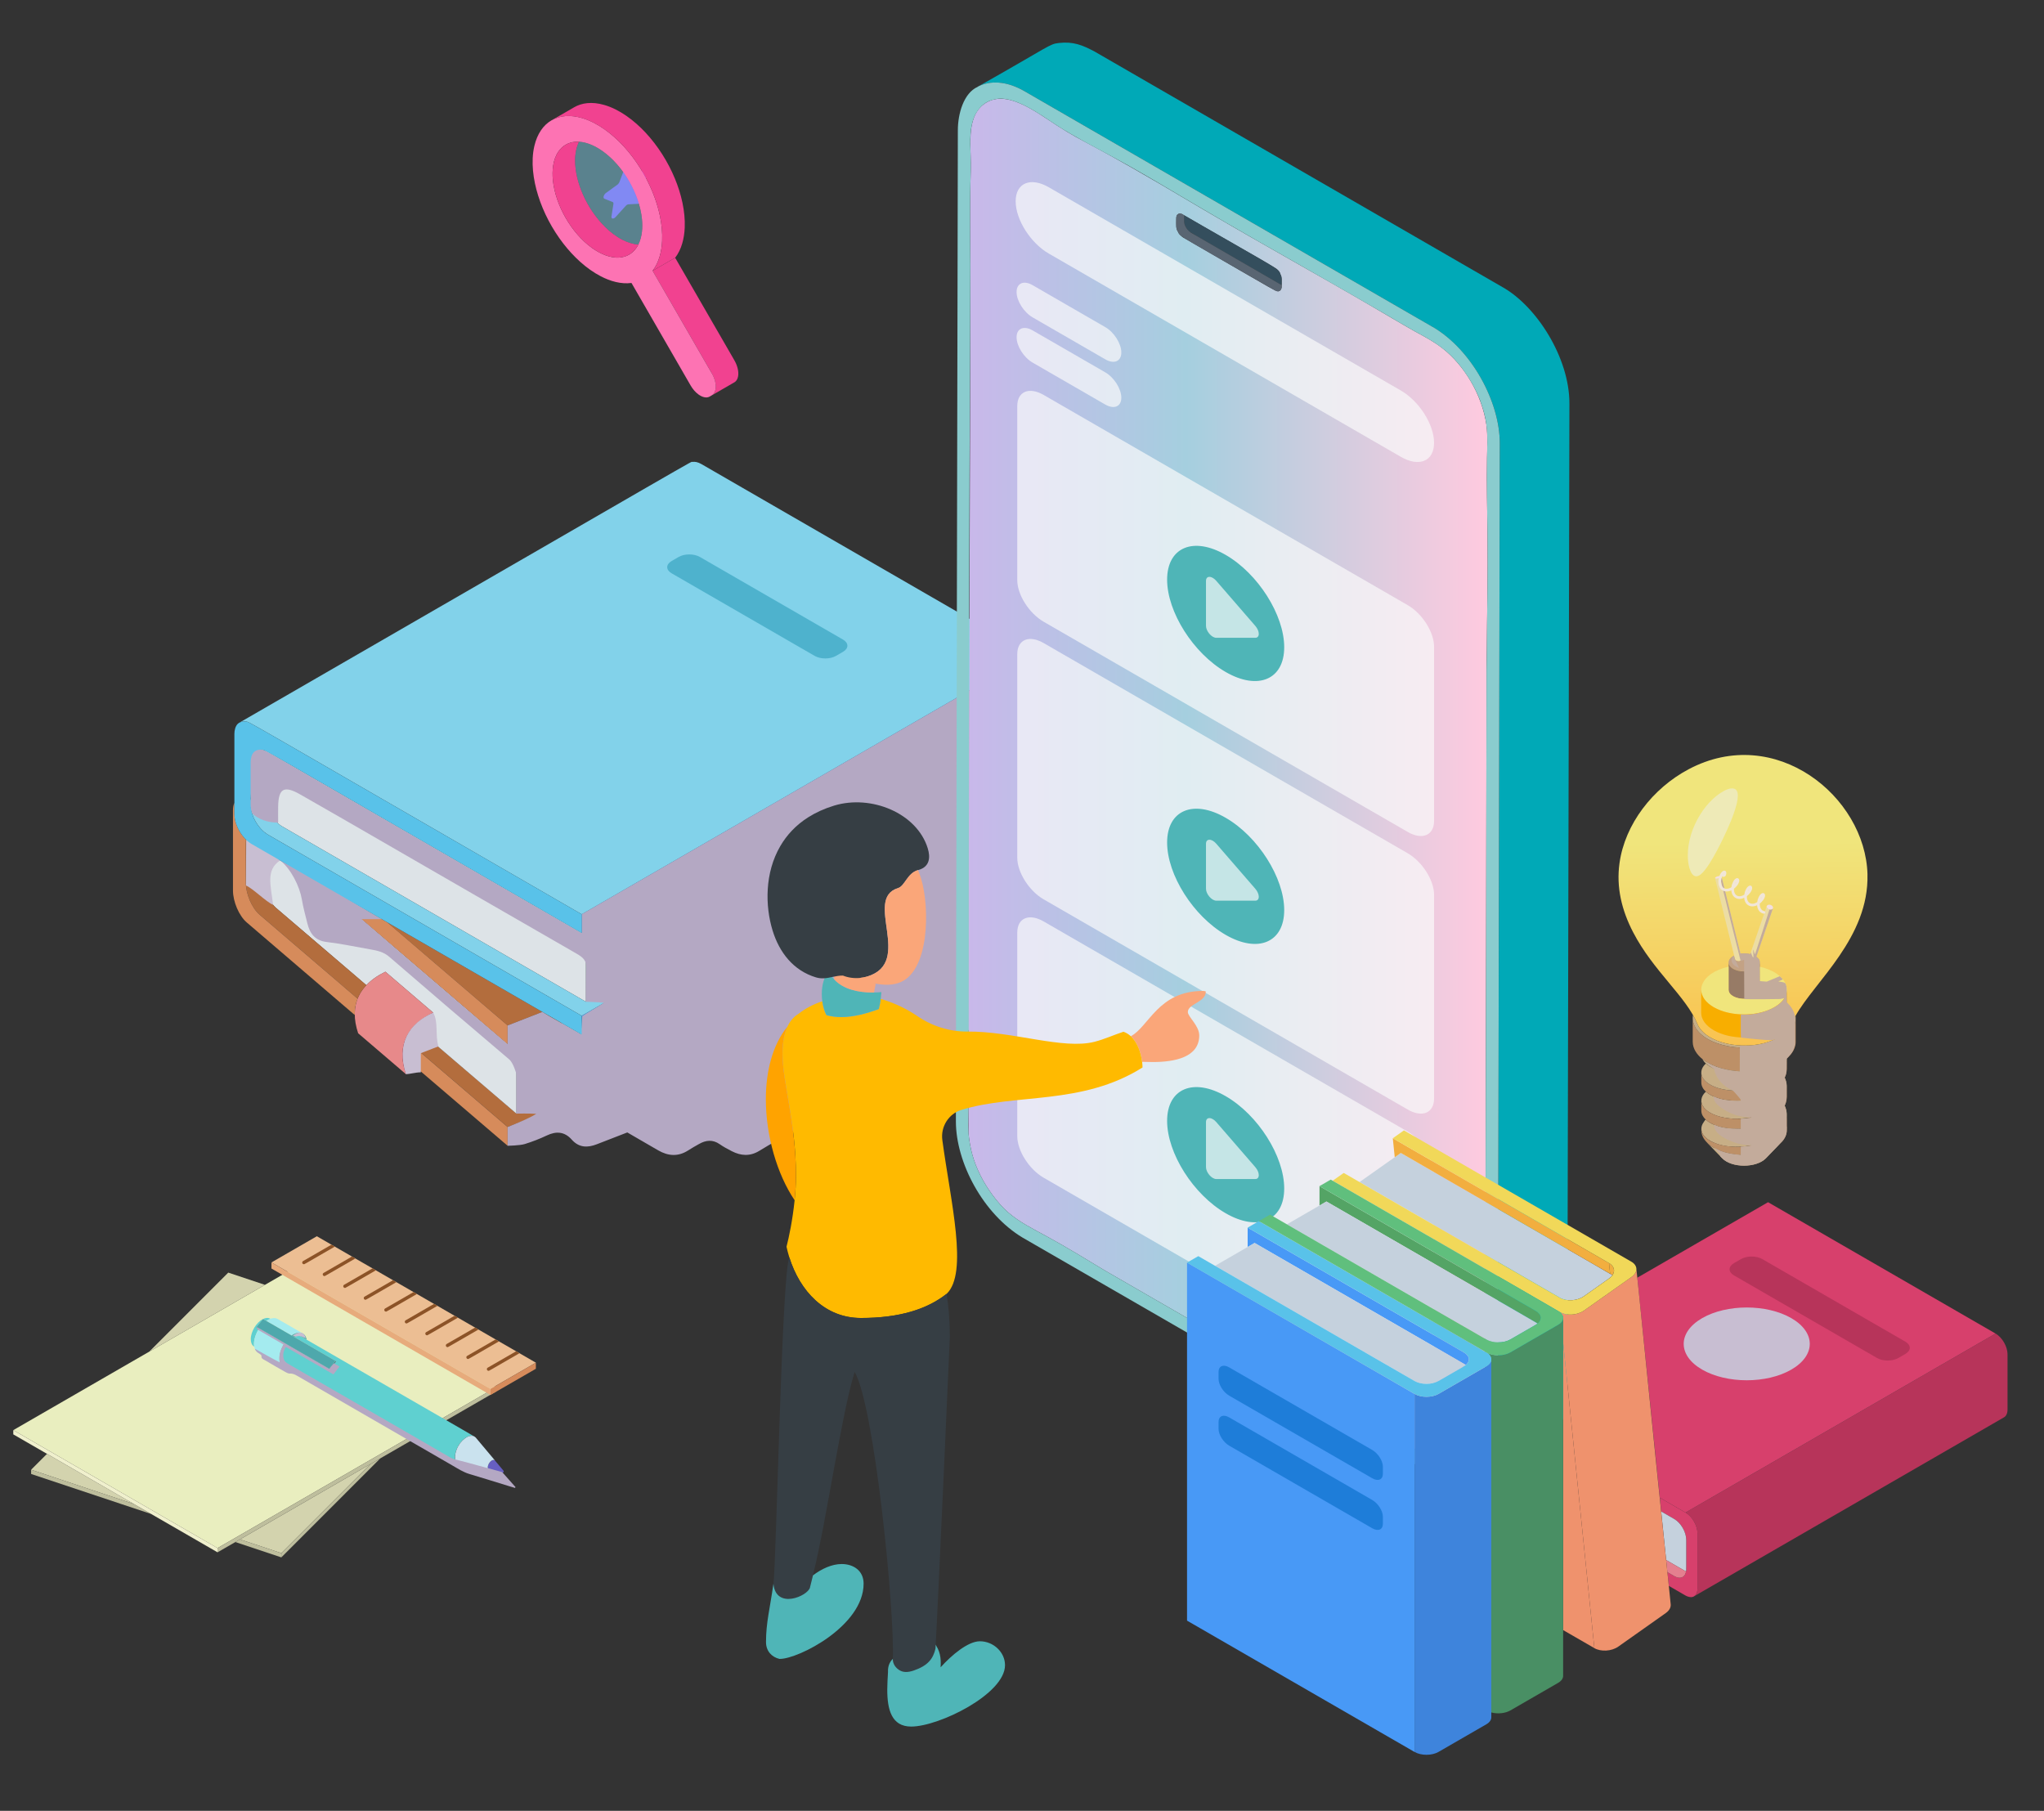 <?xml version="1.0" encoding="UTF-8"?>
<svg xmlns="http://www.w3.org/2000/svg" xmlns:xlink="http://www.w3.org/1999/xlink" viewBox="0 0 1200 1063.09">
  <rect x="0" y="0" width="1200" height="1063.09" fill="#333333" stroke="none"/>
  <defs>
    <style>
      .cls-1 {
        fill: #c7ae86;
      }

      .cls-2 {
        fill: #e7898a;
      }

      .cls-3 {
        fill: #fbfbfb;
        opacity: .69;
      }

      .cls-4 {
        fill: #c3a285;
      }

      .cls-5 {
        fill: #8c5327;
      }

      .cls-6 {
        fill: #ffba00;
      }

      .cls-7 {
        fill: #59c2e9;
      }

      .cls-8, .cls-9 {
        fill: #c8bed2;
      }

      .cls-10 {
        fill: #f0f0cd;
      }

      .cls-11 {
        fill: #344e5d;
      }

      .cls-12 {
        fill: #363e44;
      }

      .cls-13 {
        fill: #e9eebf;
      }

      .cls-14 {
        fill: #b4a8c3;
      }

      .cls-14, .cls-9, .cls-15 {
        mix-blend-mode: multiply;
      }

      .cls-16 {
        fill: url(#linear-gradient-2);
      }

      .cls-17 {
        fill: #ef926d;
      }

      .cls-18 {
        fill: #b7345a;
      }

      .cls-19 {
        fill: #d7406c;
      }

      .cls-20 {
        fill: #977b66;
      }

      .cls-21 {
        fill: #bebe9d;
      }

      .cls-22 {
        fill: #f0e57c;
      }

      .cls-23 {
        fill: #e7ab7c;
      }

      .cls-24 {
        opacity: .5;
      }

      .cls-24, .cls-25 {
        fill: #82d2ea;
      }

      .cls-26 {
        fill: #498f64;
      }

      .cls-27 {
        fill: #d3d3ae;
      }

      .cls-28 {
        fill: #b36d3d;
      }

      .cls-29 {
        fill: #f5d9d9;
      }

      .cls-30 {
        fill: #c3ab9b;
      }

      .cls-31 {
        fill: #4899f6;
      }

      .cls-32 {
        fill: #ecbe93;
      }

      .cls-33 {
        fill: #f2dfdf;
      }

      .cls-34 {
        fill: #00a9b7;
      }

      .cls-35 {
        fill: #5fd0d0;
      }

      .cls-36 {
        fill: #eeeab7;
      }

      .cls-37 {
        isolation: isolate;
      }

      .cls-38 {
        fill: #e47f8f;
      }

      .cls-39 {
        fill: #e45b69;
      }

      .cls-40 {
        fill: #675fc2;
      }

      .cls-41 {
        fill: #f1d859;
      }

      .cls-42 {
        fill: #4fb5b7;
      }

      .cls-43 {
        fill: #9fb3c0;
      }

      .cls-44 {
        fill: #54a465;
      }

      .cls-45 {
        fill: #596572;
      }

      .cls-46 {
        fill: #3c8695;
      }

      .cls-47 {
        fill: #f14290;
      }

      .cls-48 {
        fill: #ecdda3;
      }

      .cls-49 {
        fill: #8accce;
      }

      .cls-50 {
        fill: #4eb2cd;
      }

      .cls-51 {
        fill: #ffa300;
      }

      .cls-52 {
        fill: #a4ebef;
      }

      .cls-53 {
        fill: #cae2ee;
      }

      .cls-54 {
        fill: #fd73b3;
      }

      .cls-55 {
        fill: #8040fd;
      }

      .cls-56 {
        fill: #f1e6d8;
      }

      .cls-57 {
        fill: #bd9067;
      }

      .cls-58 {
        fill: #faa679;
      }

      .cls-59 {
        fill: #346e82;
      }

      .cls-60 {
        fill: #c5d1dd;
      }

      .cls-61 {
        fill: #60bf7d;
      }

      .cls-62 {
        fill: #1e7dd9;
      }

      .cls-63 {
        fill: #f2ae3f;
      }

      .cls-64 {
        fill: #dde3e7;
      }

      .cls-65 {
        fill: url(#linear-gradient);
      }

      .cls-66 {
        fill: #3e84dc;
      }

      .cls-67 {
        fill: #d68b5b;
      }

      .cls-68 {
        fill: #f8ae00;
      }

      .cls-69 {
        fill: #4ea8ac;
      }
    </style>
    <linearGradient id="linear-gradient" x1="568.47" y1="459.3" x2="873.39" y2="459.3" gradientUnits="userSpaceOnUse">
      <stop offset="0" stop-color="#c9b8ea"/>
      <stop offset=".42" stop-color="#a5cfdf"/>
      <stop offset="1" stop-color="#ffcadf"/>
    </linearGradient>
    <linearGradient id="linear-gradient-2" x1="1023.08" y1="494.46" x2="1024.45" y2="622.04" gradientUnits="userSpaceOnUse">
      <stop offset="0" stop-color="#f0e57c"/>
      <stop offset="1" stop-color="#fac04d"/>
    </linearGradient>
  </defs>
  <g class="cls-37">
    <g id="Layer_1" data-name="Layer 1">
      <g>
        <g>
          <polygon class="cls-5" points="607.59 541.09 607.59 552.1 298.02 672.65 298.02 661.64 607.59 541.09"/>
          <path class="cls-5" d="M607.59,481.46v11.04c-41.63,16.17,85.91-33.45-206.02,80.23l58.71-33.91,147.31-57.36Z"/>
          <polygon class="cls-28" points="607.59 481.46 460.28 538.83 588.26 464.93 607.59 481.46"/>
          <path class="cls-31" d="M341.52,607.39v-11.04l264.02-152.43v11.04c-57.37,33.09-145.53,84.05-264.02,152.43Z"/>
          <path class="cls-43" d="M593.08,540.9l-289.92,112.89v-42.74l26.67-10.39v-.02l11.69,6.75,60.04-34.66,191.52-74.58v42.74Z"/>
          <path class="cls-43" d="M591.24,445.34l-247.27,142.77v-41.74l247.27-142.77v41.74Z"/>
          <path class="cls-31" d="M341.52,547.8v-11.04l264.02-152.43v11.02c-19.94,11.53-260.07,150.16-264.02,152.46Z"/>
          <path class="cls-5" d="M329.83,600.64v.02c-31.2,12.15-25.01,9.74-31.81,12.39v-11.04l20.43-7.94,11.39,6.57Z"/>
          <polygon class="cls-28" points="318.44 594.07 298.02 602.01 227.19 541.39 318.44 594.07"/>
          <path class="cls-28" d="M303.17,653.79l289.92-112.89v-12.23l14.51,12.41-309.57,120.55-58.99-50.54c1-2.91,2.68-5.57,4.98-7.94l59.16,50.63Z"/>
          <path class="cls-64" d="M303.17,611.05v42.74l-59.16-50.63c2.63-2.75,6.08-5.15,10.27-7.22v-1.47c-9.34-7.99-18.68-16-28.02-23.99-4.59,2.24-8.36,4.89-11.18,7.92-.59-.59.38.33-52.87-45.25-4.63-3.98-8.06-12.39-8.06-18.68v-15.26l33.49,19.33,110.37,94.51,5.15-2Z"/>
          <path class="cls-67" d="M298.02,661.64v11.02l-60.16-51.49c-.35-3.68.05-7.01,1.16-10.06l58.99,50.54Z"/>
          <path class="cls-67" d="M298.02,602.01v11.04l-110.37-94.51,39.5,22.82c.23.12-1.89-1.64,70.87,60.65Z"/>
          <path class="cls-2" d="M254.28,594.47c-15.39,7.55-21.57,19.45-16,36.12l-28.02-23.99c-5.47-16.5.5-28.57,16-36.12,9.34,7.99,18.68,16,28.02,23.99Z"/>
          <path class="cls-39" d="M238.28,630.59c-5.57-16.68.61-28.58,16-36.12v1.47c-15.01,7.42-19.7,18.75-14.51,33.84l-1.49.81Z"/>
          <path class="cls-64" d="M155.69,440.66c1.34.54-11.37-6.72,185.83,107.13l2.45-1.42v41.74l-178.24-102.9c-5.66-3.28-10.18-11.16-10.18-17.65,0-26.89-.06-25.71.14-26.9Z"/>
          <path class="cls-25" d="M155.69,440.66c-.22,1.3-.14,0-.14,26.9,0,6.5,4.52,14.37,10.18,17.65l178.24,102.9,247.27-142.77v-9.67l14.3,8.24-264.02,152.43-184.15-106.32c-5.64-3.24-10.2-11.09-10.2-17.65v-25.04c0-2.03.56-4.54,2.03-5.92,1.37-1.26,3.71-1.84,6.5-.77Z"/>
          <path class="cls-28" d="M154.16,499.21v15.26c0,6.29,3.42,14.7,8.06,18.68,61.26,52.43,52.07,44.45,52.87,45.25-2.31,2.38-4.01,4.98-5.12,7.83-.24,0,.03.04-57.57-49.26-4.54-3.89-8.06-12.23-8.06-18.68,0-27.78-.09-24.95.21-25.25,2.15,2.1,3.47,2.62,9.62,6.17Z"/>
          <path class="cls-25" d="M140.6,424.22c283.42-163.65,264.24-152.81,265.81-153.04,1.65-.21,3.26.05,5.43,1.3l193.7,111.84-264.02,152.43c-206.48-119.22-194.69-112.82-197.24-113.14-1.23-.16-2.59.02-3.68.61Z"/>
          <path class="cls-50" d="M394.29,336.57l84.01,48.5c3.44,1.99,9.02,1.99,12.47,0l4.14-2.39c3.44-1.99,3.44-5.21,0-7.2l-84.01-48.5c-3.44-1.99-9.02-1.99-12.47,0l-4.14,2.39c-3.44,1.99-3.44,5.21,0,7.2Z"/>
          <path class="cls-67" d="M137.62,477.9c0,5.19,2.86,11.25,6.92,15.14-.31.31-.21-1.74-.21,25.25,0,6.45,3.52,14.79,8.06,18.68,58.54,50.1,57.34,49.26,57.57,49.26-1.19,2.93-1.77,6.13-1.7,9.57-.23,0,.85.75-63.42-54.27-4.54-3.89-8.06-12.23-8.06-18.68v-47.09c0-1.49.19-3.14.84-4.49v6.64Z"/>
          <path class="cls-14" d="M368.26,664.84c-6.17,2.39-11.98,4.61-17.77,6.89-5.51,2.17-10.55,2.13-14.82-2.67-4.21-4.74-9.08-5.09-14.67-2.44-4.15,1.97-8.48,3.65-12.87,5.01-2.96.92-10.11,1.02-10.11,1.02v-11.02s12.49-4.85,16.81-7.72c-3.7-.29-11.66-.13-11.66-.13v-23.2s-1.68-6.48-4.24-8.65c-23.56-19.97-47.05-40.02-70.4-60.22-3.34-2.89-7.1-3.66-11.08-4.35-8.53-1.48-17.02-3.32-25.6-4.33-6.87-.81-9.89-4.87-11.38-10.87-1.17-4.73-2.48-9.45-3.28-14.25-1.22-7.28-6.27-17.79-12.74-22.77,18.45,8.97,40.39,23.33,59.7,34.48h-11.87c28.8,24.9,85.74,73.42,85.74,73.42v-11.02s20.43-7.96,20.43-7.96l3.75,2.35s12.11,6.91,18.84,10.73c.33-4.18.58-7.34.83-10.59,3.6-2.38,8.09-4.8,12.67-7.83-3.7-.43-10.57-.62-10.57-.62,0,0-.15-13.2.25-19.06.34-5.12-1.84-6.95-5.98-9.33-39.01-22.4-77.95-44.93-116.91-67.41-15.02-8.67-30.03-17.35-45.11-25.92-9.47-5.39-12.74-3.53-12.92,7.12-.05,2.93,0,5.85,0,9.4-6.25.1-11.47-1.91-15.28-5.35,0,0-2.14-4.58-.84-8.59,0,0-2.34-23.66-1.06-26.72,2.1-5.02,8.25-2.07,8.25-2.07,2.72,1.18,5.32,2.69,7.89,4.18,56.1,32.37,112.18,64.76,168.28,97.13,3.22,1.86,11,6.31,11,6.31v-11.04l264.02-152.43v11.02l-14.3,8.27v32.07l14.3,8.24v11.04l-10.87,6.36c36.59,21.85,74.04,41.92,110.84,63.93-3.7,2.36-6.34,4.18-9.11,5.78-76.53,44.12-153.07,88.22-229.61,132.33-7.04,4.06-14.13,8.05-21.06,12.28-5.45,3.33-10.78,2.95-16.18.17-2.41-1.24-4.82-2.52-7.03-4.07-4.11-2.87-8.12-2.43-12.2-.1-2.12,1.21-4.26,2.38-6.3,3.71-5.89,3.82-11.75,3.37-17.61,0-6.09-3.5-12.15-7.04-18.14-10.52Z"/>
          <path class="cls-9" d="M247.07,629.54c-3.26,0-6.16,1.05-8.79,1.05-5.57-17.54,1.29-29.47,16-36.12,3.24,5.44,1.08,13.27,3.13,19.83-3.5,1.35-6.66,2.58-10.34,3.99v11.25Z"/>
          <path class="cls-9" d="M164.44,505.15c-8.52,5.63-5.45,14.59-4.12,26.04-4.07-1.69-11.85-9.63-15.92-11.33,0-9.52.14-17.95.14-26.82,5.48.69,13.03,6.44,19.9,12.11Z"/>
          <path class="cls-7" d="M139.65,424.89c1.23-1.12,3.03-1.49,4.63-1.28,2.56.33-9.19-6.04,197.24,113.14v11.04c-196.68-113.55-185.26-107.3-187.7-107.65-1.6-.21-3.4.15-4.63,1.28-1.47,1.37-2.03,3.89-2.03,5.92v25.04c0,6.57,4.56,14.42,10.2,17.65l184.15,106.32v11.04c-5.3-3.06-174.76-100.9-193.7-111.84-5.54-3.17-10.2-11-10.2-17.65v-47.09c0-2.03.56-4.54,2.03-5.92Z"/>
        </g>
        <g>
          <path class="cls-65" d="M568.53,664.71c.93,9.61,2.79,16.81,7.19,25.61,3.56,7.13,9.94,16.05,15.97,21.3,6.76,5.9,14.97,9.93,22.88,14.25,11.94,6.48,23.02,13.38,34.54,20.29,2.94,1.75,192.25,111.08,195.42,112.39,15.66,6.6,27.34-2.88,27.34-20.72,1.24-522.24.57-424.19,1.01-455.3.14-22.74.72-45.62.43-68.35-.14-15.11-.58-30.08-.29-45.33.14-6.33.43-12.81-.29-19-2.69-18.85-13.68-35.81-25.61-45.18-4.89-3.88-10.5-6.91-16.12-9.93-8.92-5.04-17.55-10.22-26.19-15.25-29.73-17.39-59.31-33.57-98.71-56.7-71.94-42.81-66.76-37.02-85.48-49.07-12.95-8.36-30.21-21.88-42.88-12.66-9,6.42-8.2,19.99-7.91,29.93.47,14.47-.75,11.48-.14,64.47.12,24.64-1.53,501.48-1.15,509.26ZM752.44,168.26c0,.29,0,.72-.14,1.01-.14.43-.14.72-.43.86-.14.29-.29.43-.58.58-1.9.95,1.39,2.24-56.84-31.37-.43-.29-.72-.58-1.01-.86-.7-.47-1.51-1.5-1.73-2.16-1.48-2.22-1.15-3.61-1.15-8.06,0-1.17.19-2.11,1.15-2.59.41-.41,1.18-.32,1.73-.14.29,0,.72.14,1.01.43,8.49,5.09,54.03,30.86,55.11,31.95.94.94,1.59,1.3,2.3,3.45.82,1.23.58,3.61.58,6.91Z"/>
          <g>
            <g>
              <path class="cls-3" d="M648.86,210.93l-42.59-24.59c-5.22-3.01-9.45-9.69-9.45-14.91h0c0-5.22,4.23-7.01,9.45-3.99l42.59,24.59c5.22,3.01,9.45,9.69,9.45,14.91h0c0,5.22-4.23,7.01-9.45,4Z"/>
              <path class="cls-3" d="M648.86,237.49l-42.59-24.59c-5.22-3.01-9.45-9.69-9.45-14.91h0c0-5.22,4.23-7.01,9.45-4l42.59,24.59c5.22,3.01,9.45,9.69,9.45,14.91h0c0,5.22-4.23,7.01-9.45,3.99Z"/>
            </g>
            <path class="cls-3" d="M822.46,268.22l-206.72-119.35c-10.75-6.21-19.46-19.95-19.46-30.7h0c0-10.75,8.71-14.43,19.46-8.23l206.72,119.35c10.75,6.21,19.46,19.95,19.46,30.7h0c0,10.75-8.71,14.43-19.46,8.23Z"/>
          </g>
          <path class="cls-11" d="M695.16,126.39c57.77,33.32,55.37,31,56.7,34.97.29.43.43.86.43,1.3.14.43.14.86.14,1.29v3.45c-58.88-34.05-53.54-30.8-54.83-32.09-1.34-1.34-2.45-3.48-2.45-5.61v-3.31Z"/>
          <path class="cls-45" d="M693.44,125.52c.29,0,.72.14,1.01.43l.72.43c0,4.02-.06,3.94.29,5.32.77,2.3,2.27,4.01,3.74,4.89l53.24,30.79v.86c0,.29,0,.72-.14,1.01-.14.43-.14.72-.43.86-.14.29-.29.43-.58.58-.72.36-.46.29-1.73.29-.29-.14-.72-.29-1.01-.43-55.28-31.9-55.99-31.68-56.84-34.25-1.52-2.28-1.15-4-1.15-8.06,0-.71.05-1.24.43-2.01.78-.78,1.35-1.08,2.45-.72Z"/>
          <path class="cls-34" d="M601.77,53.72c-10.89-6.38-20.62-6.5-27.63-2.88,42.57-24,41.75-24.94,47.49-25.61,8.49-.97,13.98,1.29,21.01,5.04l239.45,138.29c20.04,11.24,39.29,41.48,39.29,68.21-1.38,622.11-1.07,583.35-1.73,589.27-1.03,6.78-5.1,14.72-11.08,18.13-51.41,29.3-39.54,23.28-37.13,20.87,5.61-5.47,7.77-15.11,7.91-22.88l1.15-581.93c0-24.42-16.56-54.9-39.29-68.21l-239.45-138.29Z"/>
          <path class="cls-49" d="M841.22,192l-239.45-138.29c-10.9-6.39-20.63-6.5-27.63-2.88,0,.14-.14.14-.14.14-8.31,3.69-11.66,15.96-11.66,25.47l-1.12,547.84-.03-.02v34.1c0,24.2,15.99,54.31,39.14,68.21l239.59,138.29c20.29,11.89,38.94,3.87,39.43-22.74l1.15-581.93c0-24.29-16.44-54.84-39.28-68.21ZM872.88,382.53c-.42,29.58.22-64.58-1.01,455.3,0,17.81-11.65,27.33-27.34,20.72-3.07-1.27-192.57-110.7-195.42-112.39-11.51-6.91-22.59-13.81-34.54-20.29-7.91-4.32-16.12-8.35-22.88-14.25-6.02-5.24-12.4-14.16-15.97-21.3-4.4-8.81-6.26-16.01-7.2-25.61-.35-7.23.07-4.13.14-29.74h0c0-339.53,1.12-454.77,1.01-479.52-.6-52.98.62-50,.14-64.47-.23-8.08-.82-16.87,3.02-24.17,2.71-4.83,6.41-7.36,10.07-8.2,11.35-3.78,27.7,8.65,37.7,15.11,10.5,6.76,21.87,12.52,32.95,18.56,26.29,14.2,44.3,26.37,105.05,60.73,64.25,36.63,56.39,32.7,72.38,41.73,11.19,6.03,18.57,10.3,26.77,20.72,5.4,7.09,8.58,13.1,11.22,19.71,4.8,13.21,4.34,20.07,4.03,33.67-.29,15.25.14,30.22.29,45.33.29,22.74-.29,45.62-.43,68.35Z"/>
          <g>
            <path class="cls-3" d="M841.93,644.85c0,8.55-6.93,11.48-15.48,6.54l-213.75-123.41c-8.55-4.94-15.48-15.87-15.48-24.42v-119.5c0-8.55,6.93-11.48,15.48-6.54l213.75,123.41c8.55,4.94,15.48,15.87,15.48,24.42v119.49Z"/>
            <path class="cls-42" d="M753.94,534.31c0,18.98-15.39,25.49-34.37,14.53-18.98-10.96-34.37-35.23-34.37-54.21s15.39-25.49,34.37-14.53c18.98,10.96,34.37,35.23,34.37,54.21Z"/>
            <path class="cls-3" d="M737,521.82c1.24,1.43,2.01,3.2,2.01,4.63s-.76,2.32-2.01,2.32h-22.96c-1.24,0-2.77-.88-4.01-2.32-1.24-1.43-2.01-3.2-2.01-4.63v-26.51c0-1.43.76-2.32,2.01-2.32s2.77.88,4.01,2.32l22.96,26.51Z"/>
          </g>
          <g>
            <path class="cls-3" d="M841.93,808.28c0,8.55-6.93,11.48-15.48,6.54l-213.75-123.41c-8.55-4.94-15.48-15.87-15.48-24.42v-119.5c0-8.55,6.93-11.48,15.48-6.54l213.75,123.41c8.55,4.94,15.48,15.87,15.48,24.42v119.49Z"/>
            <path class="cls-42" d="M753.94,697.74c0,18.98-15.39,25.49-34.37,14.53-18.98-10.96-34.37-35.23-34.37-54.21s15.39-25.49,34.37-14.53c18.98,10.96,34.37,35.23,34.37,54.21Z"/>
            <path class="cls-3" d="M737,685.24c1.24,1.43,2.01,3.2,2.01,4.63s-.76,2.32-2.01,2.32h-22.96c-1.24,0-2.77-.88-4.01-2.32-1.24-1.43-2.01-3.2-2.01-4.63v-26.51c0-1.43.76-2.32,2.01-2.32s2.77.88,4.01,2.32l22.96,26.51Z"/>
          </g>
          <path class="cls-3" d="M841.93,481.87c0,8.55-6.93,11.48-15.48,6.54l-213.75-123.41c-8.55-4.94-15.48-15.87-15.48-24.42v-102.18c0-8.55,6.93-11.48,15.48-6.54l213.75,123.41c8.55,4.94,15.48,15.87,15.48,24.42v102.17Z"/>
          <path class="cls-42" d="M753.94,379.98c0,18.98-15.39,25.49-34.37,14.53-18.98-10.96-34.37-35.23-34.37-54.21s15.39-25.49,34.37-14.53c18.98,10.96,34.37,35.23,34.37,54.21Z"/>
          <path class="cls-3" d="M737,367.49c1.24,1.43,2.01,3.2,2.01,4.63s-.76,2.32-2.01,2.32h-22.96c-1.24,0-2.77-.88-4.01-2.32-1.24-1.43-2.01-3.2-2.01-4.63v-26.51c0-1.43.76-2.32,2.01-2.32s2.77.88,4.01,2.32l22.96,26.51Z"/>
        </g>
        <path class="cls-18" d="M996.55,932.62v-32.45c0-4.52-3.15-9.94-7.02-12.18l182.04-105.09c3.89,2.24,7.02,7.68,7.02,12.16v32.47c0,2.47-.97,3.94-2.06,4.55-60.66,35.02-121.32,70.06-181.97,105.08,1.51-1,1.99-2.74,1.99-4.53Z"/>
        <path class="cls-19" d="M1171.56,782.9l-182.04,105.09-15.08-8.72c-4.42-43.05-8.82-86.11-13.2-129.17l76.76-44.31,133.55,77.11Z"/>
        <path class="cls-19" d="M993.76,937.51c-1.33.4-3.03-.13-4.24-.82l-9.79-5.67c-.28-2.69-.56-5.39-.82-8.08,4.14,2.4,4.96,3.02,6.46,3.25,1.28.17,2.46-.3,2.64-.48,1.14-.67,1.64-1.91,1.85-3.21.17-.88.12.5.12-18.54,0-4.48-3.11-9.92-7.02-12.18l-7.68-4.43c-.28-2.69-.56-5.37-.82-8.08l15.08,8.72c3.87,2.24,7.02,7.66,7.02,12.18v32.45c0,1.8-.49,3.53-1.99,4.53-.04.04-.42.25-.79.36Z"/>
        <path class="cls-60" d="M989.85,922.5c-.73-.27-.36-.11-11.67-6.64-.99-9.49-1.96-19-2.92-28.51l7.68,4.43c3.91,2.26,7.02,7.7,7.02,12.18,0,18.68.05,17.68-.12,18.54Z"/>
        <path class="cls-38" d="M987.91,925.78c-1.63.85-3.36.43-4.96-.49l-4.04-2.34h-.02c-.23-2.36-.48-4.71-.71-7.09,11.23,6.49,10.97,6.38,11.67,6.64-.2,1.31-.71,2.55-1.85,3.21-.03.03-.07.05-.1.07Z"/>
        <path class="cls-17" d="M979.74,931.02c.36,3.63.74,7.25,1.1,10.88.15,1.52-.59,3.46-2.87,5.08l-27.93,19.73c-3.96,2.78-10.22,3.07-14.02.87l-18.33-179.42v-14.45c.08-1.32-.85-2.5-1.88-3.33l.05-.07c3.81,2.21,10.07,1.91,14.02-.87l27.93-19.73c2.16-1.53,3.05-3.36,2.85-5.06.17,0,7.73,77.68,19.07,186.37Z"/>
        <path class="cls-63" d="M946.56,748.73c-.38-.36-.82-.68-1.27-.94h-.02l-.63-6.25c2.87,1.64,3.86,4.6,1.91,7.19Z"/>
        <path class="cls-60" d="M946.56,748.73c-.97,1.36-1.07,1.23-16.73,12.29-3.91,2.75-10.17,3.08-14.01.87l-117.65-67.93c23.95-16.92,19.49-13.77,24.23-17.11,132.24,76.34,123.52,71.26,124.16,71.87Z"/>
        <polygon class="cls-63" points="945.28 747.8 822.4 676.87 818.83 679.39 817.69 668.25 944.65 741.55 945.28 747.8"/>
        <path class="cls-17" d="M917.69,788.15l18.33,179.42-18.33-10.58v-168.84Z"/>
        <path class="cls-26" d="M917.69,983.89c0,1.25-.76,2.82-2.92,4.07l-28.1,16.23c-2.77,1.58-7.15,2.21-11.16,1.15v-207.17c0-.91-.37-1.82-.91-2.54-.54-.69-1.25-1.2-1.99-1.65,3.87,2.26,10.15,2.26,14.06,0,30.51-17.62,29.11-16.61,30.11-17.88.53-.69.87-1.55.91-2.41v210.18Z"/>
        <path class="cls-44" d="M904.46,772.91c.28,1.13-.17,2.83-1.78,4.14-.63-.54,7.84,4.41-123.95-71.67l-4.07,2.36v-11.39l126.96,73.3c1.2.69,2.5,1.9,2.83,3.26Z"/>
        <path class="cls-60" d="M886.67,786.39c-3.91,2.26-10.18,2.24-14.06,0l-117.09-67.6c21.79-12.6,17.83-10.31,23.2-13.41,131.74,76.06,123.31,71.13,123.95,71.67-.69.56-.33.29-16,9.34Z"/>
        <path class="cls-66" d="M875.52,798.17v210.07c0,1.24-.76,2.82-2.9,4.05l-28.11,16.23c-3.87,2.22-10.14,2.27-14.06,0v-210.18c3.92,2.27,10.18,2.22,14.06,0l28.11-16.23c1.43-.84,2.9-2.27,2.9-3.94Z"/>
        <path class="cls-31" d="M862.28,797.25c.29,1.17-.25,2.97-1.78,4.14-.63-.54,7.84,4.41-123.95-71.67l-4.07,2.36v-11.39l126.96,73.3c1.2.71,2.5,1.91,2.83,3.26Z"/>
        <path class="cls-60" d="M860.5,801.39c-.66.56-.15.2-16,9.36-3.87,2.22-10.15,2.26-14.06,0l-117.11-67.62c21.81-12.59,17.85-10.3,23.22-13.41,131.74,76.06,123.31,71.13,123.95,71.67Z"/>
        <polygon class="cls-31" points="830.44 818.35 830.44 1028.53 696.89 951.44 696.89 741.24 830.44 818.35"/>
        <path class="cls-41" d="M944.65,741.55l-126.96-73.3,6.54-4.63,133.54,77.11c3.6,2.05,4.18,6.05.05,8.98l-27.93,19.73c-3.96,2.78-10.22,3.08-14.02.87l-.05.07c-.72-.61,8.61,4.84-133.45-77.19l6.51-4.58c13.51,7.8-5.84-3.38,126.96,73.3,3.84,2.21,10.1,1.88,14.01-.87l14.86-10.5c4.07-2.88,3.6-6.89-.05-8.98Z"/>
        <path class="cls-7" d="M862.35,798.06c.11-1.68-1.45-3.22-2.9-4.07l-126.96-73.3,6.58-3.79c142.69,82.37,134.49,77.39,135.55,78.74,1.88,2.52.66,4.92-1.99,6.48l-28.11,16.23c-3.87,2.22-10.14,2.27-14.06,0l-133.55-77.11,6.59-3.79c11.75,6.78-13.87-8.01,126.96,73.3,3.91,2.26,10.18,2.22,14.06,0,15.77-9.11,15.88-8.97,16.94-10.28.51-.69.87-1.55.91-2.41Z"/>
        <path class="cls-61" d="M915.81,770.37c1.03.83,1.96,2.01,1.88,3.33-.07,1.84-1.32,3.15-2.92,4.05l-28.1,16.23c-3.91,2.26-10.18,2.26-14.06,0l-133.55-77.09,6.59-3.81c81.4,47.1,126.69,73.15,126.96,73.3,3.87,2.24,10.15,2.26,14.06,0,14.77-8.53,15.3-8.78,16-9.34,1.07-.87,1.79-2.01,1.85-3.35.1-1.68-1.46-3.22-2.9-4.05l-126.96-73.3,6.58-3.81c.16.09,133.77,77.15,134.57,77.83Z"/>
        <path class="cls-18" d="M1017.99,748.76l84.01,48.5c3.44,1.99,9.02,1.99,12.47,0l4.14-2.39c3.44-1.99,3.44-5.21,0-7.2l-84.01-48.5c-3.44-1.99-9.02-1.99-12.47,0l-4.14,2.39c-3.44,1.99-3.44,5.21,0,7.2Z"/>
        <path class="cls-62" d="M805.64,851.26l-84.01-48.5c-3.44-1.99-6.23-.81-6.23,2.63v4.14c0,3.44,2.79,7.84,6.23,9.83l84.01,48.5c3.44,1.99,6.23.81,6.23-2.63v-4.14c0-3.44-2.79-7.84-6.23-9.83Z"/>
        <path class="cls-62" d="M805.64,880.62l-84.01-48.5c-3.44-1.99-6.23-.81-6.23,2.63v4.14c0,3.44,2.79,7.84,6.23,9.83l84.01,48.5c3.44,1.99,6.23.81,6.23-2.63v-4.14c0-3.44-2.79-7.84-6.23-9.83Z"/>
        <g>
          <path class="cls-58" d="M707.88,582.05v.22c0,6.08-10.52,7.08-10.52,11.86,0,2.75,6.7,8.03,6.7,13.72,0,12.92-14.47,15.65-27.37,15.65-2.12,0-4.2-.06-6.18-.12h-.01c-.67-5.52-2.78-11.48-6.61-15.04,10.62-5.62,16.1-26.58,42.34-26.58.61,0,1.18.08,1.66.29Z"/>
          <path class="cls-6" d="M468.74,595.23c4.05-3.19,8.8-5.66,14.01-7.41.41,3.04,1.25,5.91,2.45,8.17,2.83.79,5.75,1.13,8.69,1.13,7.47,0,15.12-2.18,22.06-4.71.49-1.97.87-3.98,1.13-6,9.11,2.72,16.19,6.5,21.47,10.11,8.63,5.92,18.88,9.17,29.34,9.08,26.86-.21,56.13,10.72,74.66,6.02,5.81-1.48,11.3-4.04,17-5.9,1.64.55,3.09,1.46,4.35,2.63,3.84,3.56,5.94,9.52,6.61,15.04.15,1.13.23,2.24.25,3.3-35.64,22.4-74.18,15.04-106.31,24.89-7.57,2.32-12.28,9.9-11.22,17.74,4.91,36.39,15.31,77.95,2.56,90.22-.04.04-.08.06-.12.09-11.31,8.93-27.43,14.14-50.24,14.14-21.25,0-35.83-15.83-42.04-35.63h0c-.63-2.04-1.19-4.12-1.64-6.22,1.47-5.62,3.61-15.97,4.76-27.3.48-4.77.79-9.73.79-14.56,0-30.77-7.9-54.78-7.9-71.36,0-5.66.73-11.4,2.92-16.04,1.44-3.07,3.51-5.66,6.43-7.43Z"/>
          <path class="cls-42" d="M575.25,963.55c7.94,0,14.78,6.38,14.78,14.03,0,16.98-38.78,36.05-55.1,36.05-11.57,0-14.03-10.09-14.03-21.67,0-3.4.24-6.8.43-10.21-.43-8.56,6.85-9.71,7.17-11.6,2.36,1.56-1.32,7.98,1.23,7.98,7.89,0,13.54-6.6,18.69-13.7,3.54,4.58,4.15,8.89,3.8,14.4,6.52-7.24,16.13-15.27,23.03-15.27Z"/>
          <path class="cls-12" d="M477.28,924.85c-.94,3.83-1.8,7.29-2.55,10.3-.67,2.71-2.06,5.17-4.02,7.15-1.75,1.76-3.68,3.74-4.07,3.74-6.75,0-12.58,6.67-12.57-16.24h-.01c1.77-12.4,4.82-181.16,9.33-191.67,6.2,19.8,20.78,35.63,42.04,35.63,22.81,0,38.93-5.21,50.24-14.14h.01c1.44,8.55,1.95,17.02,1.95,25.49,0,.48-6.85,155.34-8.42,182.82-1.45,5.95-4.41,9.89-12.7,12.77-3.87,1.35-6.27.99-8.03.07-2.57-1.34-4.44-3.99-4.32-6.89,1.18-27.97-10.73-148.28-22.41-168.44-7.76,24.85-16.31,86.39-24.47,119.4Z"/>
          <path class="cls-42" d="M517.44,582.45c-.08,1.32-.2,2.64-.37,3.95-.26,2.02-.63,4.03-1.13,6-6.94,2.53-14.59,4.71-22.06,4.71-2.94,0-5.86-.34-8.69-1.13-1.2-2.26-2.03-5.12-2.45-8.17-.19-1.39-.28-2.81-.28-4.23,0-5.21,1.3-10.31,4.18-13.2.84,1.76,1.88,3.28,3.12,4.61h0c5.42,5.84,14.21,7.68,22.51,7.68.29,0,.57,0,.87-.01,1.46-.02,2.9-.09,4.3-.22Z"/>
          <path class="cls-58" d="M514.1,577.78c-.39,1.62-.7,3.25-.96,4.89-.29.01-.57.01-.87.01-8.31,0-17.1-1.84-22.51-7.67h0c.08-2.41.13-4.8.15-7.22,3.65.93,7.33.49,11.19,1.74,2.51,2.04,5.71,3.5,9.06,4.22,1.33,1.33,2.64,2.69,3.94,4.03Z"/>
          <path class="cls-42" d="M475.51,932c.55-2.2,1.14-4.59,1.77-7.14,5.14-3.88,11.14-6.65,16.85-6.65,7.01,0,12.88,3.97,12.88,11.5,0,24.88-38.26,44.2-49.14,44.2h-.28c-4.45-1.05-7.88-4.51-7.88-9.91,0-11.45,2.28-19.5,4.35-34.18h.01c1.45,15.35,20.21,7.19,21.45,2.19Z"/>
          <path class="cls-51" d="M467.29,690.06c0,4.83-.3,9.79-.79,14.56h-.01c-10.32-15.28-16.87-37.92-16.87-59.25,0-16.28,3.82-31.8,12.69-42.71-2.18,4.64-2.92,10.38-2.92,16.04,0,16.58,7.9,40.6,7.9,71.36Z"/>
          <path class="cls-12" d="M544.67,498.05c1.63,5.34,1.17,10.68-5.22,12.63-.03,0-.05.01-.07.02-.13.04-.27.08-.4.11-6.36,1.74-7.72,9.33-11.76,10.57-20.54,6.27,9.33,43.54-18,51.89-1.43.44-2.94.73-4.44.86-3.42.3-6.9-.17-9.9-1.39-4.05-.07-7.44,1.42-11.21,1.6-1.47.07-3-.05-4.65-.55-13.26-3.98-21.53-14.69-25.47-27.59-4.38-14.33-4.65-33.77,4.58-49.53,3.75-6.43,9.08-12.25,16.36-16.86,4.33-2.74,9.36-5.07,15.15-6.84,21.85-6.67,48.72,4.43,55.03,25.08Z"/>
          <path class="cls-58" d="M538.98,510.81c.68,1.68,1.28,3.38,1.81,5.11,5.1,16.71,5.16,55.54-13.72,61.3-4.61,1.41-10.34,1.2-17.37-.77,0,.12.01.25.02.37-1.63-.9-3.28-1.82-4.94-2.7,1.51-.13,3.01-.42,4.44-.86,27.34-8.35-2.54-45.61,18-51.89,4.04-1.24,5.4-8.82,11.76-10.57Z"/>
        </g>
        <g>
          <path class="cls-9" d="M1051.65,773.85c14.45,8.34,14.45,21.87,0,30.22-14.45,8.35-37.89,8.35-52.34,0-14.45-8.34-14.45-21.87,0-30.22,14.45-8.34,37.89-8.34,52.34,0Z"/>
          <g>
            <path d="M1057.99,452.5s-.01,0-.02,0c-.58-.33-1.19-.67-1.84-1.01-.02-.01-.03-.03-.02-.05.01-.02.04-.03.05-.02h0c.25.15.46.22,1.84,1.01,0,0,0,0,0,0,.02.01.02.03.01.05,0,.01-.02.02-.03.02Z"/>
            <path class="cls-57" d="M999.47,621.77c-3.2-2.56-5.7-6.08-5.7-10.2v-13.94c0,2.42.87,4.72,2.37,6.78,8.36,11.49,34.2,14.24,49.24,5.56,4.69-2.71,8.84-6.94,8.85-12.34h0v13.94c0,5.39-4.21,9.66-8.86,12.34-13.41,7.74-35.24,6.41-45.9-2.14Z"/>
            <path class="cls-1" d="M996.63,601.4h0c.61,1.41,1.5,2.68,2.54,3.8,8.96,9.62,31.57,11.58,45.01,3.82,3.02-1.75,5.92-4.23,7.37-7.4.17-.36.9-2.27,2.59-5.27h0c.74,5.89-3.62,10.65-8.77,13.63-15.03,8.67-40.87,5.92-49.24-5.56-1.83-2.52-2.75-5.42-2.22-8.52h0c1.05,1.82,1.96,3.66,2.7,5.51Z"/>
            <path class="cls-1" d="M1041.65,650.23c-13.11,9.52-34.98,7.91-41.24.09-2.56-3.19-1.92-6.69,1.09-9.44,7.5,6.88,27.87,7.67,40.15-1.25,2.58-1.88,4.82-4.25,6.13-7.02,3.17,6.74-.1,13.23-6.13,17.61Z"/>
            <path class="cls-1" d="M1000.23,658.77c.41-.68.98-1.42,1.11-1.55,7.47,7.11,28.09,7.78,40.31-1.09,2.59-1.88,4.82-4.26,6.12-7.02,3.18,6.76-.15,13.27-6.12,17.61-8.23,5.97-20.97,7.89-30.78,5.64-5.18-1.19-11.73-4.29-12.03-9.34,0,0,0,0,0,0-.09-1.47.4-2.92,1.39-4.25Z"/>
            <path d="M1048.09,667.48s-.01,0-.02,0c-.02,0-.03-.03-.02-.05h0c.67-1.33.91-2.64.91-4.1,0-.02.02-.04.04-.04,0,0,0,0,0,0,.02,0,.04.02.04.04.04,1.46-.3,2.88-.92,4.13h0s-.02.02-.03.02Z"/>
            <path d="M1049,663.59s-.01,0-.02,0c0,0-.02,0-.02-.04h0c0-.18,0-.29-.01-.44,0-.02.02-.04.04-.04.05,0,.03.04.04.04.02.2.01.26.01.44h0s-.01.03-.02.04c0,0-.01,0-.02,0Z"/>
            <path class="cls-57" d="M998.82,652.08h0v-5.89c0,10.24,26.72,15.74,42.83,4.04,4.31-3.13,7.18-7.31,7.35-11.87v5.46h0c0,5.06-3.23,9.33-7.34,12.32-12.28,8.91-32.86,8.18-40.31,1.09-1.47-1.39-2.52-3.13-2.52-5.14Z"/>
            <path class="cls-57" d="M998.82,635.59v-5.9c0,2.32,1.45,4.61,4.17,6.46,8.7,5.94,27.4,5.77,38.67-2.41,4.13-3,7.34-7.26,7.34-12.31h0v5.9c0,5.07-3.24,9.33-7.35,12.31-12.2,8.86-32.58,8.19-40.15,1.25-1.54-1.4-2.68-3.22-2.68-5.29Z"/>
            <path class="cls-1" d="M1041.65,633.73c-11.26,8.18-29.96,8.36-38.67,2.41-4.74-3.24-5.72-7.89-1.48-11.76,5.97,5.44,17.7,6.15,26.22,4.5,7.37-.52,15.69-2.78,21.25-7.49l.02.02c0,5.09-3.26,9.35-7.34,12.32Z"/>
            <path d="M1047.5,668.53s-.01,0-.02,0c-.02-.01-.02-.04-.01-.05,0,0,0,0,0,0,.11-.18.25-.41.39-.66,0,0,0,0,0,0,.01-.02.03-.03.05-.02.01,0,.02.02.02.03,0,0,0,.01,0,.02-.06.13-.3.52-.39.67,0,.01-.02.02-.03.02Z"/>
            <path d="M1045.7,670.77s-.02,0-.03-.01c-.02-.01-.02-.04,0-.06.1-.1.18-.19.27-.28.01-.02.04-.02.06,0,.02.01.02.04,0,.06h0s0,0,0,0c-.07.07-.12.13-.27.28,0,0,0,0,0,0h0s-.02.01-.03.01Z"/>
            <path d="M1045.4,671.06s-.02,0-.03-.01c-.02-.02-.01-.04,0-.05.1-.09.19-.18.28-.27h0s0,0,0,0c0,0,0,0,0,0,0,0,0,0,.01,0,.02-.02.04-.02.06,0,0,0,.01.02.01.03s0,.02-.01.03c-.39.38-.27.26-.3.29h0s-.02.01-.03.01Z"/>
            <path d="M1044.12,672.17s-.02,0-.03-.02c0,0,0-.02,0-.02,0-.01,0-.02.02-.03.34-.26.66-.54.96-.81.02-.01.04-.01.06,0,0,0,0,.02.01.03,0,.01,0,.02-.01.03-.3.28-.63.55-.97.82,0,0-.02,0-.02,0Z"/>
            <path d="M1041.65,673.83s-.03,0-.03-.02c0,0,0-.01,0-.02,0-.01,0-.03.02-.03.08-.05.39-.23.72-.44.02-.01.04,0,.05.01.01.02,0,.04-.01.05-.22.14-.46.28-.73.44,0,0-.01,0-.02,0Z"/>
            <path class="cls-16" d="M1096.37,513.32c-1.19-45.73-54.18-88.76-105.08-61.67-21.01,11.18-37.28,32.11-40.5,55.04-1.99,14.18,1.28,27.67,7.95,40.54,11.94,23.04,31.3,37.83,37.89,54.18h0c.61,1.41,1.5,2.68,2.54,3.8,8.96,9.62,31.57,11.58,45.01,3.82,3.02-1.75,5.92-4.23,7.37-7.4.17-.36.9-2.27,2.59-5.27,11.27-20.16,43.19-45.92,42.22-83.03Z"/>
            <path class="cls-1" d="M1027.73,628.88c-7.48,1.45-16.69,1.08-23.15-2.37-2.05-1.1-4.07-2.66-5.11-4.75,7.27,5.82,18.75,7.79,28.25,7.12Z"/>
            <path class="cls-1" d="M1044.72,671.62c.25-.18.49-.4.72-.65-1.26,1.32-6.46,6.7-8.68,8.99-5.63,5.81-20.11,5.81-25.71,0-.36-.38-.72-.74-1.1-1.12-2.42-2.51-4.86-5.02-7.31-7.56-.11-.11-.22-.25-.34-.36,1.23,1.21,2.71,2.26,4.39,3.16,1.08.61,2.24,1.12,3.45,1.57.31.11.63.22.94.34.2.09.38.13.58.22.07.02.13.05.2.05.04.02.11.05.16.05.4.13.78.25,1.17.34.25.07.49.13.74.18.25.07.49.13.74.2.87.2,1.77.36,2.69.49.31.07.65.11.99.16.58.07,1.17.13,1.77.18.43.05.87.09,1.32.11.18,0,.34.02.52.02h.11c.65.02,1.28.04,1.93.04,2.6,0,5.22-.22,7.73-.7.52-.09,1.01-.2,1.5-.31.09,0,.16-.02.22-.04.92-.2,1.82-.45,2.67-.74,2.82-.92,5.4-2.17,7.55-3.79.36-.27.7-.54,1.03-.83Z"/>
            <path class="cls-57" d="M1049,654.69v8.86c0,2.62-1.21,4.98-3.05,6.91l-.27.27c-.07.09-.16.18-.25.25-.22.22-.47.43-.72.65-.34.29-.67.56-1.03.83-2.13,1.66-4.71,2.89-7.55,3.79-.85.29-1.75.54-2.67.74-.07.02-.13.04-.22.04-.49.11-.99.22-1.5.31-2.51.47-5.13.7-7.73.7-.65,0-1.3-.02-1.93-.04h-.11c-.27-.02-.54-.02-.78-.07-.36,0-.72-.02-1.05-.07-.6-.05-1.19-.11-1.77-.18-.34-.04-.67-.09-.99-.16-.92-.13-1.82-.29-2.69-.49-.49-.11-.99-.22-1.48-.38-.38-.09-.76-.2-1.17-.34-.04,0-.11-.02-.16-.05-.07,0-.13-.02-.2-.05-1.77-.56-3.43-1.23-4.93-2.06-1.55-.83-2.94-1.79-4.1-2.87-.11-.11-.22-.25-.34-.36.01.01.03.02.04.04-1.07-1.06-1.97-2.2-2.6-3.49-.74-1.55-.99-2.96-.92-4.44.02.2.02.38.07.58.02.18.07.36.11.52.05.2.09.38.16.54.07.18.13.36.22.54.07.18.16.34.25.52.09.16.2.34.31.49.11.16.22.34.36.49.25.31.52.63.83.92.16.16.31.31.49.45.34.31.7.58,1.08.85.56.4,1.21.78,1.88,1.14.22.11.47.22.69.34.25.13.49.25.74.34,2.98,1.28,6.66,2.13,10.65,2.42.29.02.56.04.85.07,1.08.04,2.17.07,3.3.02.38,0,.76-.02,1.17-.05,1.52-.07,3.05-.22,4.6-.49.18,0,.34-.02.49-.07.38-.07.76-.13,1.12-.22h.04c3.39-.69,6.73-1.82,9.8-3.47.81-.4,1.61-.87,2.4-1.39.4-.27.81-.54,1.21-.83,1.93-1.41,3.56-3.03,4.82-4.8.29-.43.58-.87.83-1.32.2-.36.38-.7.54-1.05.13-.27.25-.54.34-.81.11-.27.22-.56.29-.85.09-.29.18-.58.25-.9.07-.27.11-.54.16-.81.02-.11.04-.2.04-.31.04-.38.09-.78.09-1.19Z"/>
            <path class="cls-33" d="M1040.86,533.27c-.45,1.06-2.23,1.01-3.16.11-.54-.52-.61-1.08-.46-1.42.39-1.11,2.23-1.08,3.18-.16.51.49.62,1.04.44,1.47Z"/>
            <path class="cls-48" d="M1029.16,567.17c-.4,1.02-2.87,1.14-3.7.15-.2-.24-.25-.5-.17-.73.04-.08,11.89-34.48,11.92-34.56-.32,1.15,1.34,2.31,2.71,1.97.46-.12.79-.39.94-.73-2.73,7.72-11.62,33.91-11.7,33.91Z"/>
            <path class="cls-4" d="M1029.16,567.17c.64-1.85,1.27-3.69,1.91-5.54,3.04,2.14,2.68,5.21-.6,7.1-4.11,2.37-10.92,1.94-14.08-.78-2.79-2.4-1.66-5.38,1.69-7.01.57,2.3.48,2.43,1.03,2.79,1.26.85,3.62.33,3.44-.77-.25-1.04-.51-2.08-.77-3.11,1.94-.28,3.95-.18,5.74.25-.03.1-2.19,6.38-2.23,6.48-.38,1.11,1.98,1.87,3.33,1.13.23-.13.45-.31.54-.54h0Z"/>
            <path class="cls-20" d="M1032.2,567.35c.55-.65.95-1.45.95-2.31h0v16.08c0,1.59-1.23,2.9-2.68,3.73-5.77,3.33-15.65.95-15.65-3.74v-16.09h0c0,1.2.67,2.17,1.56,2.94,3.91,3.37,12.76,2.99,15.81-.61Z"/>
            <path class="cls-22" d="M1033.16,567.56v13.56c0,1.59-1.23,2.9-2.68,3.73-5.62,3.24-15.65,1.07-15.65-3.74v-13.59c-16.9,3.79-21.54,16.38-8.7,23.8,9.73,5.61,25.66,5.71,35.55,0,12.85-7.42,8.17-19.95-8.52-23.76Z"/>
            <path class="cls-33" d="M1010.61,514.81c-.03.12-.13.21-.22.29-1.04.9-3.75,1.15-3.49.27.03-.12.13-.2.22-.28,1.08-.92,3.78-1.14,3.49-.28Z"/>
            <path class="cls-48" d="M1010.62,514.63h0c3.68,14.9,11.24,45.56,11.92,48.34.18,1.11-2.19,1.62-3.44.77-.24-.16-.44-.38-.49-.63-.02-.07-11.79-47.54-11.72-47.54.16.64,2.52.37,3.5-.47.15-.12.28-.28.23-.47Z"/>
            <path class="cls-68" d="M1049.07,581.05c0,15.26,0,13.56,0,13.86-.15,3.6-2.61,7.18-7.37,9.93-9.83,5.68-25.79,5.67-35.6,0-4.91-2.84-7.37-6.56-7.37-10.28v-13.52c0,3.72,2.46,7.44,7.37,10.28,9.81,5.66,25.77,5.67,35.6,0,4.92-2.84,7.38-6.56,7.38-10.28Z"/>
            <path class="cls-36" d="M1007.84,499.65c-2.03,3.8-6.2,11.34-9.58,13.85-4.42,3.28-6.65-2.54-7.2-8.04-1.66-16.59,9.24-34.95,21.21-41.22,2.64-1.38,6.21-2.42,7.5.28,2.97,6.23-8.75,29.19-11.93,35.14Z"/>
            <g class="cls-15">
              <path class="cls-30" d="M1038.83,533.96c.02-.06-.02-.04,0,0h0Z"/>
              <path class="cls-30" d="M1020.94,568.22s-.24-.6-.59-1.27c-1.46-2.85-2.45-5.92-2.53-5.92-.02,0-.2.2-.39.45-1.61,2.03-.87,4.14,1.2,5.62.52.38,2.23,1.21,2.31,1.12Z"/>
              <path class="cls-30" d="M1053.91,600.08c0,2.4-.02,6.37-.02,13.07-.94,3.65-1.64,4.8-3.9,7.29,0,.02-.04.05-.04.05-.29.34-.61.67-.94,1.05-.02.02-.04.04-.07.07,0,.38,0,.74-.02,1.08-.02,4.57-.02,6.19-.25,7.4-.07.29-.13.54-.22.83-.02.11-.07.25-.13.38-.09.27-.2.56-.36.92-.02.13-.09.29-.16.45,0,.02-.02.04-.02.07.96,2.56,1.08,2.53,1.12,6.84v.83c.07,5.85-.09,5.85-1.12,8.72v.02c.92,2.51,1.12,2.8,1.14,6.61.02.05.02.09,0,.13.02,1.32.02,3.07.02,5.47h.07v2.2c0,2.62-1.21,4.98-3.05,6.91l-.27.27c-.07.09-.16.18-.25.25-1.26,1.32-6.46,6.7-8.68,8.99-5.63,5.81-20.11,5.81-25.71,0-.36-.38-.72-.74-1.1-1.12-.09-.31-.13-.56-.13-.74-.02-.65-.11-.69-1.82-2.56-.52-.56-.96-1.05-1.26-1.39-.02-.02-.05-.05-.05-.07-.2-.22-.31-.36-.31-.36,1.28.78,2.51,1.41,3.77,1.93.31.11.63.22.94.34.27.11.52.18.78.27.04.02.11.05.16.05.4.13.78.25,1.17.34.25.07.49.13.74.18,2.31.56,4.69.83,7.24,1.1.09.02.18.02.27.04.16,0,.34.02.52.04v-.02c0-1.61.02-3.16.02-4.78v-.04c.07,0,1.48-.11,2.94-.25.18-.02.38-.04.61-.07.36-.05.72-.09,1.05-.13.18,0,.34-.02.49-.07.54-.07.94-.16,1.12-.22h.04l.02-.02s.04-.02,0-.04h-.02c-.09-.02-.31-.04-.61-.07-3.05,0-7.17-.76-10.04-1.84-5.38-2.04-9.71-4.64-10.9-7.91-.25-.67-.4-1.86-.27-2.17,0-.02,0-.04.02-.07.02-.04.36.07.74.27.38.2.78.38,1.23.54,1.23.45,2.69.79,4.21,1.01.25.05.49.09.74.11,2.35.29,4.82.4,6.91.43.2,0,.4.02.58,0,.38.02.76.02,1.12.02v-5.92c4.75-.27,5.65-.63,6.19-.63.05,0,.09-.05.09-.09,0-.02-.07-.04-.2-.04-.05-.02-.11-.02-.18-.02-.31-.05-.83-.09-1.41-.11-4.04-.18-8.2-1.26-11.75-3.05-4.69-2.38-8.09-5.02-8.59-8.05-.09-.58-.09-.87.07-.96h.02c.18-.07.54.09,1.12.38.2.09.38.18.58.27h.02c4.1,1.7,9.86,1.82,14.03,1.82v-.16c0-.56-.02-.67-.96-1.84-.99-1.21-3.27-3.77-3.61-4.04-.09-.07-.61-.31-1.14-.56-3.9-1.82-7.38-5.25-8.79-8.72-.49-1.21-1.03-2.2-.94-2.82.02-.29.02-.52-.04-.52-.09,0-.49-.25-.96-.58-.67-.47-1.5-1.12-1.91-1.52-.63-.61-1.43-1.61-1.57-1.93-.04-.11,0-.13.16-.02.29.2.61.4.92.63.45.25.94.52,1.43.76.43.22.87.43,1.35.61,1.3.58,2.71,1.08,4.19,1.5h.02c2.13.61,4.33,1.08,6.46,1.41.38.07.76.11,1.14.16.04.02.09.02.11.02,1.26.18,2.47.31,3.56.4v-.09c0-2.51.05-10.33.05-13.97v-1.19c7.71.11,11.21.22,19.5-3.14.65-.25,2-.81,1.46-.67-.04.02-.13.04-.27.09-.07.02-.13.07-.22.09-.45.16-1.1.34-1.7.4-2.67.29-18-1.41-18.11-1.48-.16-.11-.13-9.17-.13-13.54.78,0,1.55.05,2.31.05,8.97-.02,17.26-3.14,21.57-7.42.76-.76,1.75-2.06,1.75-2.22-.02-.02-.22.02-.67.16-.47.11-1.32.27-1.93.34-.85.09-20,.25-20.96-.02,0-9.53-.09-13.43-.09-22.93-.4-.07-1.91.65-2.06.52-.11-.13-11.84-47.48-11.84-48.22.29-.18.78-.65.81-.54.02.09,10.94,44.5,10.96,44.52,0,0,4.48-.22,5.67.38.11,0,.34-1.03.4-1.14,0,.18.56,1.57,1.03,2.58,1.17,2.44-.16-5.83.49-3.86-.05.13.43,1.1.56,1.59.16.58.31.83.45.67.11-.13,8.41-25.96,8.41-26.05.02.04.13.07.34.09,1.08.16,1.59-.58,1.68-.72-.43,1.35-9.71,28.38-9.71,28.38,0,0,1.93,1.14,1.95,2.56.04,3.63.09,7.38.09,11.68,1.21,0,2.89.29,4.08.29.2-.07,7.49-3.09,7.58-3.16.13,0,1.82,1.68,1.82,1.82,0,.16-2.51,1.1-2.51,1.23,0,.07.16.11.38.11.56,0,2.47.36,2.89.54.29.13.74.31.99.96.67,1.77.58,1.66.67,10.6.25.25.34.47.58.7,2.02,1.99,3.25,4.04,3.95,6.52.16.54.22.54.27,1.28.04.54.04,1.46.04,3.25Z"/>
            </g>
            <g>
              <path class="cls-56" d="M1035.74,534.86c-1.94-.35-2.68-2.39-2.62-4.36,1.45-1.1,3.06-3.08,3.12-4.74.07-1.69-2.04-2.57-3.74.89-.46.96-.76,1.98-.88,2.98-3.26,2.07-6.2.54-6.06-3.52,1.45-1.1,3.05-3.08,3.11-4.73.08-1.79-2.09-2.47-3.74.89-.46.94-.75,1.96-.88,2.98-3.17,2.02-6.21.65-6.07-3.5,1.44-1.1,3.05-3.09,3.11-4.74.07-1.71-2.05-2.55-3.74.89-.46.94-.75,1.96-.88,2.98-1.01.64-2.16,1.04-3.29.88-2.97-.39-3.35-4.46-2.13-7.26h0c.75.55,1.8.24,2.15-.62,1.2-2.88-1.54-4.2-3.44-.35-1.88,3.86-1.01,9.22,3.2,9.79,1.19.17,2.37-.1,3.46-.62.33,4.29,3.84,6.17,7.57,4.37.33,4.38,3.91,6.11,7.57,4.38.19,2.42,1.5,4.53,3.93,4.96.46.08.89-.29.9-.76,0-.31-.19-.71-.66-.79ZM1034.49,526.38c-.16.38-.41.82-.71,1.23.16-.39.44-.9.71-1.23ZM1026.91,522.02c-.16.38-.4.8-.7,1.22.15-.36.41-.83.7-1.22ZM1019.35,517.63c-.16.38-.41.82-.71,1.23.14-.34.44-.9.71-1.23ZM1011.76,513.28c-.16.38-.41.8-.7,1.21.15-.37.42-.84.7-1.21Z"/>
              <path class="cls-29" d="M1034.49,526.38c-.16.38-.41.82-.71,1.23.16-.39.44-.9.71-1.23Z"/>
              <path class="cls-29" d="M1026.91,522.02c-.16.38-.4.8-.7,1.22.15-.36.41-.83.7-1.22Z"/>
              <path class="cls-29" d="M1019.35,517.63c-.16.38-.41.82-.71,1.23.14-.34.44-.9.71-1.23Z"/>
            </g>
          </g>
        </g>
        <g>
          <g>
            <path class="cls-13" d="M291.38,814.36l-163.67,94.49L7.8,839.6c39.06-22.55,141.3-81.57,163.67-94.49,17.92,10.35,49.63,28.67,119.92,69.24Z"/>
            <polygon class="cls-27" points="217.44 859.54 165.17 911.81 140.89 903.74 217.44 859.54"/>
            <polygon class="cls-21" points="165.17 911.81 217.44 859.54 223.3 856.15 165.17 914.3 165.17 911.81"/>
            <polygon class="cls-21" points="165.17 911.81 165.17 914.3 138.17 905.29 140.89 903.74 165.17 911.81"/>
            <polygon class="cls-27" points="155.55 754.31 87.62 793.53 134 747.12 155.55 754.31"/>
            <path class="cls-21" d="M127.71,908.85l163.67-94.49v2.49c-18.16,10.48-163.13,94.17-163.67,94.49v-2.49Z"/>
            <polygon class="cls-27" points="78.57 882.95 18.27 862.85 27.59 853.53 78.57 882.95"/>
            <polygon class="cls-21" points="18.27 862.85 78.57 882.95 88.72 888.83 18.27 865.34 18.27 862.85"/>
            <path class="cls-10" d="M7.8,839.6l119.92,69.24v2.49c-11.36-6.56-114.12-65.89-119.92-69.24v-2.49Z"/>
            <g>
              <path class="cls-32" d="M314.6,800l-26.64,15.38-128.59-74.24,26.64-15.37c.2.11,116.86,67.46,128.59,74.23Z"/>
              <polygon class="cls-67" points="314.6 803.58 287.96 818.96 287.96 815.38 314.6 800 314.6 803.58"/>
              <polygon class="cls-23" points="287.96 818.96 159.37 744.73 159.37 741.14 287.96 815.38 287.96 818.96"/>
              <path class="cls-5" d="M196.57,731.86c-18.96,10.95-17.75,10.33-18.16,10.33-1.04,0-1.33-1.34-.49-1.84l16.69-9.63,1.96,1.14Z"/>
              <path class="cls-5" d="M208.63,738.81c-18.81,10.86-17.77,10.34-18.17,10.34-.99,0-1.38-1.34-.49-1.84l16.67-9.63,1.98,1.13Z"/>
              <path class="cls-5" d="M220.67,745.78c-18.96,10.94-17.78,10.33-18.16,10.33-.97,0-1.39-1.32-.5-1.84l16.69-9.63,1.97,1.14Z"/>
              <path class="cls-5" d="M232.71,752.73c-19,10.96-17.78,10.33-18.16,10.33-1.02,0-1.36-1.34-.5-1.84l16.69-9.63,1.97,1.14Z"/>
              <path class="cls-5" d="M244.76,759.68c-18.96,10.94-17.77,10.33-18.17,10.33-1.05,0-1.33-1.36-.49-1.83l16.69-9.64,1.97,1.14Z"/>
              <path class="cls-5" d="M256.81,766.63c-19,10.97-17.79,10.34-18.17,10.34-.97,0-1.39-1.31-.5-1.84,16.9-9.75,16.57-9.63,16.7-9.63l1.97,1.13Z"/>
              <path class="cls-5" d="M268.84,773.58c-19,10.97-17.78,10.34-18.16,10.34-1.01,0-1.36-1.33-.5-1.84l16.69-9.63,1.97,1.13Z"/>
              <path class="cls-5" d="M280.89,780.54c-19,10.96-17.78,10.33-18.16,10.33-1.02,0-1.36-1.34-.5-1.84l16.69-9.63,1.97,1.14Z"/>
              <path class="cls-5" d="M292.94,787.49c-18.81,10.86-17.77,10.34-18.17,10.34-1.01,0-1.35-1.36-.49-1.84l16.69-9.64,1.97,1.14Z"/>
              <path class="cls-5" d="M304.99,794.44c-19,10.97-17.79,10.34-18.17,10.34-.97,0-1.39-1.31-.5-1.84l16.7-9.63,1.97,1.13Z"/>
            </g>
          </g>
          <g>
            <path class="cls-35" d="M154.28,774.49c-3.52,4.35-3.5,4.55-3.59,4.64-.1.11,0,.42.89,1.67-1.61,2.8-2.92,6.72-2.35,9.74h-.05c-1.46-.84-1.95-2.64-1.95-4.32,0-4.55,3.39-9.95,7.02-11.77l.02.04Z"/>
            <path class="cls-40" d="M290.72,857.6c1.61,1.93,3.23,3.86,4.85,5.79.42.49-.01,1.24-.65,1.12-2.52-.45-5.04-.89-7.56-1.33-.59-.12-.96-.65-1.03-1.41-.15-1.73,1.3-4.03,2.82-4.55.72-.24,1.26-.03,1.56.38Z"/>
            <path class="cls-35" d="M180.05,786.52c112.93,65.21,98.19,56.42,97.02,56.42-.64-.06-1.36.05-2.14.36,0,0,0,0,0,0-1.76.64-3.51,2.23-4.52,3.57-.01,0-.02.01-.02.03-1.71,2.11-2.84,4.83-3.12,6.81-.24,1.3-.16,2.65-.03,3.17.09.7.55,1.65.62,1.68.19.39.73.92,1.04,1.1-104.13-60.11-101.86-58.73-101.83-58.81-.51-.37-.9-.88-1.17-1.48-.8-1.75-.56-4.05-.02-5.89.43-1.45,1.12-2.94,2.04-4.31,8.54,4.93,17.08,9.86,25.63,14.8l3.72-4.63-.28-.39c-8.14-4.7-16.28-9.4-24.42-14.1,1.38-.67,3.03-.96,4.32-.14,1.05.61,2.1,1.21,3.15,1.82Z"/>
            <path class="cls-53" d="M279.67,844.46s0,0-.01-.01c0,0,0,.01.01.03.19.29.15.25,0-.01ZM270.8,860.19c-.11,0-.22,0-.33-.01.11,0,.22.01.33.01ZM287.37,863.18c-5.69-1-11.37-2.01-17.05-3.01h0c.08,0,.12.01-.02-.01-.27-.04-.44-.07-.77-.2-.04-.02-.09-.04-.13-.05-.48-.21-.91-.54-1.22-.93-.15-.16-.17-.23-.3-.43-.01,0-.01-.01-.01-.02-.18-.31-.34-.65-.46-1.04-.02-.04-.18-.68-.18-.79-.28-2.1.18-4.15.98-6.1,0,0,0-.02.01-.03.35-.86.89-1.87,1.67-2.98.1-.16.54-.72.54-.72,1.17-1.46,2.95-3.05,4.71-3.64.85-.3,1.81-.35,2.17-.28.04,0,.28.05.28.05.24.04.55.17.67.22.62.31.75.47,1.16.88.08.11-.86-1.02,11.2,13.35-.35-.35-.85-.43-1.43-.24-1.52.51-2.98,2.82-2.82,4.55.07.76.44,1.3,1.03,1.41Z"/>
            <polygon class="cls-59" points="193.28 803.58 197 798.95 197.28 799.34 193.56 803.97 193.28 803.58"/>
            <path class="cls-52" d="M162.96,774.32c15.56,9,14.89,8.53,14.84,8.6-2.07-1.23-4.63-.27-6.61,1.12-4.95-2.86-9.9-5.72-14.85-8.57.48-.34.98-.65,1.52-.93,1.48-.76,3.65-1.06,5.11-.22Z"/>
            <path class="cls-69" d="M171.19,784.04c1.98-1.39,4.54-2.34,6.61-1.12,1.35.77,1.97,2.05,2.25,3.59-.08-.04-3.32-1.92-3.39-1.96-1.22-.62-2.72-.38-4.08.28-.46-.27-.93-.54-1.4-.8Z"/>
            <path class="cls-69" d="M163.97,797.83c-.1-3.14,1.22-6.59,2.94-9.23h0c.33.19.67.38,1.01.58-.92,1.37-1.62,2.86-2.04,4.31-.54,1.84-.78,4.14.02,5.89.28.6.66,1.11,1.17,1.48h0c1.17.69,2.35,1.37,3.52,2.05-1.54.56-3.02.62-4.43-.25-1.63-1-2.14-2.9-2.19-4.82Z"/>
            <path class="cls-35" d="M154.3,774.42c1.39-.7,3.01-1.03,4.34-.25v.04c-.76.26-1.66.81-2.31,1.27-1.24-.71-1.78-1.08-2.01-1.01l-.02-.04Z"/>
            <path class="cls-52" d="M151.49,794.2c-1.12-.64-1.82-1.92-2.15-3.2-.83-3.5.8-8.04,2.72-10.98,4.95,2.86,9.9,5.71,14.85,8.57,0,.07-3.1,4.38-2.94,9.24.06,1.91.56,3.82,2.19,4.82-.04.07.42.23-14.68-8.45Z"/>
            <path class="cls-59" d="M152.06,780.02c-.11.17-.22.35-.33.53-.28-.41-.56-.8-.84-1.2.39.22.78.45,1.17.67Z"/>
            <path class="cls-46" d="M150.68,779.51c-.38-.56.03-.51.62-.17,13.99,8.08,27.99,16.16,41.98,24.24l.28.39c-20.47-11.82-39.87-23.02-42.67-24.63.28.41.56.8.84,1.2-.04.08-.09.17-.14.25-.3-.43-.61-.86-.91-1.29Z"/>
            <g class="cls-15">
              <path class="cls-14" d="M302.37,873.54c-1.07-.32-2.14-.63-3.2-.96-7.83-2.4-15.64-4.87-23.49-7.19-3.7-1.09-6.86-3.18-10.13-5.06-30.3-17.47-60.58-34.99-90.86-52.49-1.38-.79-2.71-1.52-4.44-1.43-.88.04-1.87-.44-2.69-.91-4.07-2.29-8.1-4.65-12.13-7.01-.93-.54-2.08-.79-1.93-2.45.05-.63-1.2-1.37-2.01-1.87-.6-.36-1.67-1.44-1.85-2.34,5.02,2.72,9.79,5.58,14.6,8-.72-3.65.17-7.05,2.2-10.5-5.13-3-9.83-5.62-14.86-8.56,0,0-.6-.85-.92-1.32-.18-.26-.2-.43.04-.39,4.7,2.41,10,5.7,14.59,8.32,4.59,2.62,8.84,5.14,13.42,7.77,4.65,2.68,9.77,5.64,14.56,8.4.89-1,1.62-2.12,2.61-3.22,1.09.61,2.3,1.27,3.46,1.92-1.19,1.54-2.31,2.98-3.58,4.62-9.24-5.32-18.53-10.66-27.97-16.1-1.54,2.58-1.96,5.12-.96,7.68.36.93,1.46,1.7,2.39,2.25,6.84,4.01,13.73,7.94,20.59,11.9,24.88,14.35,49.77,28.69,74.61,43.11,1.67.97,3.39,1.24,5.16,1.68,3.84.97,7.65,2.04,11.48,3.08,4.16,1.13,8.33,2.26,12.49,3.4.5.14,1.13.21,1.45.56,2.59,2.85,5.12,5.75,7.67,8.63-.1.15-.2.29-.3.44Z"/>
              <path class="cls-8" d="M171.86,784.15c3.82-2.89,6.57-2.25,7.66,1.42-.59-.21-1.07-.33-1.5-.55-1.21-.61-2.39-.88-3.79-.48-.7.2-1.57-.24-2.37-.39Z"/>
            </g>
            <path class="cls-69" d="M150.55,779.12c1.25-1.54,2.48-3.08,3.72-4.63l-.02-.04s.03-.02.05-.03l.02.04c.27-.08-1.53-1.04,42.68,24.49l-3.73,4.63c-43.96-25.4-42.53-24.66-42.72-24.46Z"/>
          </g>
        </g>
        <g>
          <path class="cls-55" d="M369.65,97.37l2.97,4.3c.24.35.71.42,1.26.19l6.64-2.87c1.37-.59,1.92.78.93,2.32l-4.81,7.46c-.39.61-.57,1.27-.48,1.76l1.13,5.96c.23,1.23-1.2,3.1-2.43,3.16l-5.94.31c-.49.03-1.07.36-1.56.9l-5.94,6.55c-1.23,1.35-2.66,1.14-2.43-.36l1.13-7.27c.09-.6-.09-1.05-.48-1.2l-4.81-1.91c-.99-.39-.44-2.4.93-3.39l6.64-4.8c.54-.39,1.02-1.01,1.26-1.64l2.97-7.73c.61-1.6,2.39-2.62,3-1.73Z"/>
          <g>
            <path class="cls-47" d="M429.83,225.21l-5.23,3.02-6.71,3.87c.96-.56,1.8-1.62,2.15-3.36.62-3.08-.55-6.77-2.15-9.55l-34.76-60.22,13.25-7.65,34.77,60.22c1.6,2.78,2.76,6.47,2.15,9.55-.35,1.74-1.19,2.8-2.15,3.36l-1.24.72-.07.04Z"/>
            <path class="cls-54" d="M417.88,219.19l-34.75-60.23c3.76-4.88,5.33-11.33,5.6-17.54.45-9.62-1.97-19.72-5.62-28.65-4.02-9.78-9.89-19.19-17.08-27-6.53-7.06-14.95-13.62-24.04-16.39-6.98-2.11-13.22-1.63-18.15,1.23-4.88,2.8-8.45,7.94-10.13,15.11-2.16,9.25-.67,19.85,2.19,28.99,3.14,10.13,8.37,19.93,14.82,28.28,5.92,7.65,13.46,14.79,21.99,19.21,5.52,2.88,11.89,4.74,18.02,3.92l34.75,60.23c1.17,2,2.75,3.92,4.61,5.25,1.95,1.41,4.53,2.37,6.58,1.2l1.23-.72c.99-.56,1.81-1.63,2.16-3.36.61-3.09-.53-6.77-2.16-9.54ZM374.77,143.54c-.32.69-.72,1.33-1.15,1.95-2.35,3.41-5.7,5.33-9.83,5.7-5.7.48-11.67-2.35-16.31-5.68-11.97-8.63-21.37-24.94-22.87-39.6-.59-5.7-.03-12.29,3.25-16.98,2.35-3.38,5.7-5.33,9.83-5.68.75-.05,1.49-.05,2.27-.03,4.98.29,10.02,2.8,14.04,5.7,11.97,8.61,21.37,24.94,22.87,39.6.51,4.96.16,10.55-2.11,15Z"/>
            <path class="cls-47" d="M336.94,63.05s.09-.05.14-.08c4.38-2.53,10.29-3.46,17.58-1.38,9.17,2.62,17.72,9.18,24.31,16.24,7.28,7.82,13.22,17.25,17.27,27.05,3.71,8.97,6.16,19.14,5.75,28.79-.27,6.26-1.83,12.75-5.61,17.65l-13.25,7.65c3.77-4.89,5.33-11.34,5.61-17.55.43-9.6-1.98-19.72-5.64-28.65-4-9.77-9.88-19.18-17.07-26.97-6.51-7.06-14.96-13.63-24.03-16.39-6.98-2.12-13.23-1.63-18.15,1.21h0c4.37-2.52,8.74-5.05,13.11-7.57Z"/>
            <path class="cls-47" d="M374.77,143.54c-.32.69-.72,1.33-1.15,1.95-2.35,3.41-5.7,5.33-9.83,5.7-5.7.48-11.67-2.35-16.31-5.68-11.97-8.63-21.37-24.94-22.87-39.6-.59-5.7-.03-12.29,3.25-16.98,2.35-3.38,5.7-5.33,9.83-5.68.75-.05,1.49-.05,2.27-.03-1.57,3.14-2.32,6.93-2.32,11.09,0,12.45,6.66,28.04,17.54,38.83,3.06,3.04,6.48,5.7,10.34,7.67,2.88,1.47,6.05,2.53,9.25,2.72Z"/>
            <path class="cls-24" d="M374.77,143.54c-3.2-.19-6.37-1.25-9.25-2.72-3.86-1.97-7.28-4.64-10.34-7.67-10.87-10.79-17.54-26.38-17.54-38.83,0-4.16.75-7.94,2.32-11.09,4.98.29,10.02,2.8,14.04,5.7,11.97,8.61,21.37,24.94,22.87,39.6.51,4.96.16,10.55-2.11,15Z"/>
          </g>
        </g>
      </g>
    </g>
  </g>
</svg>